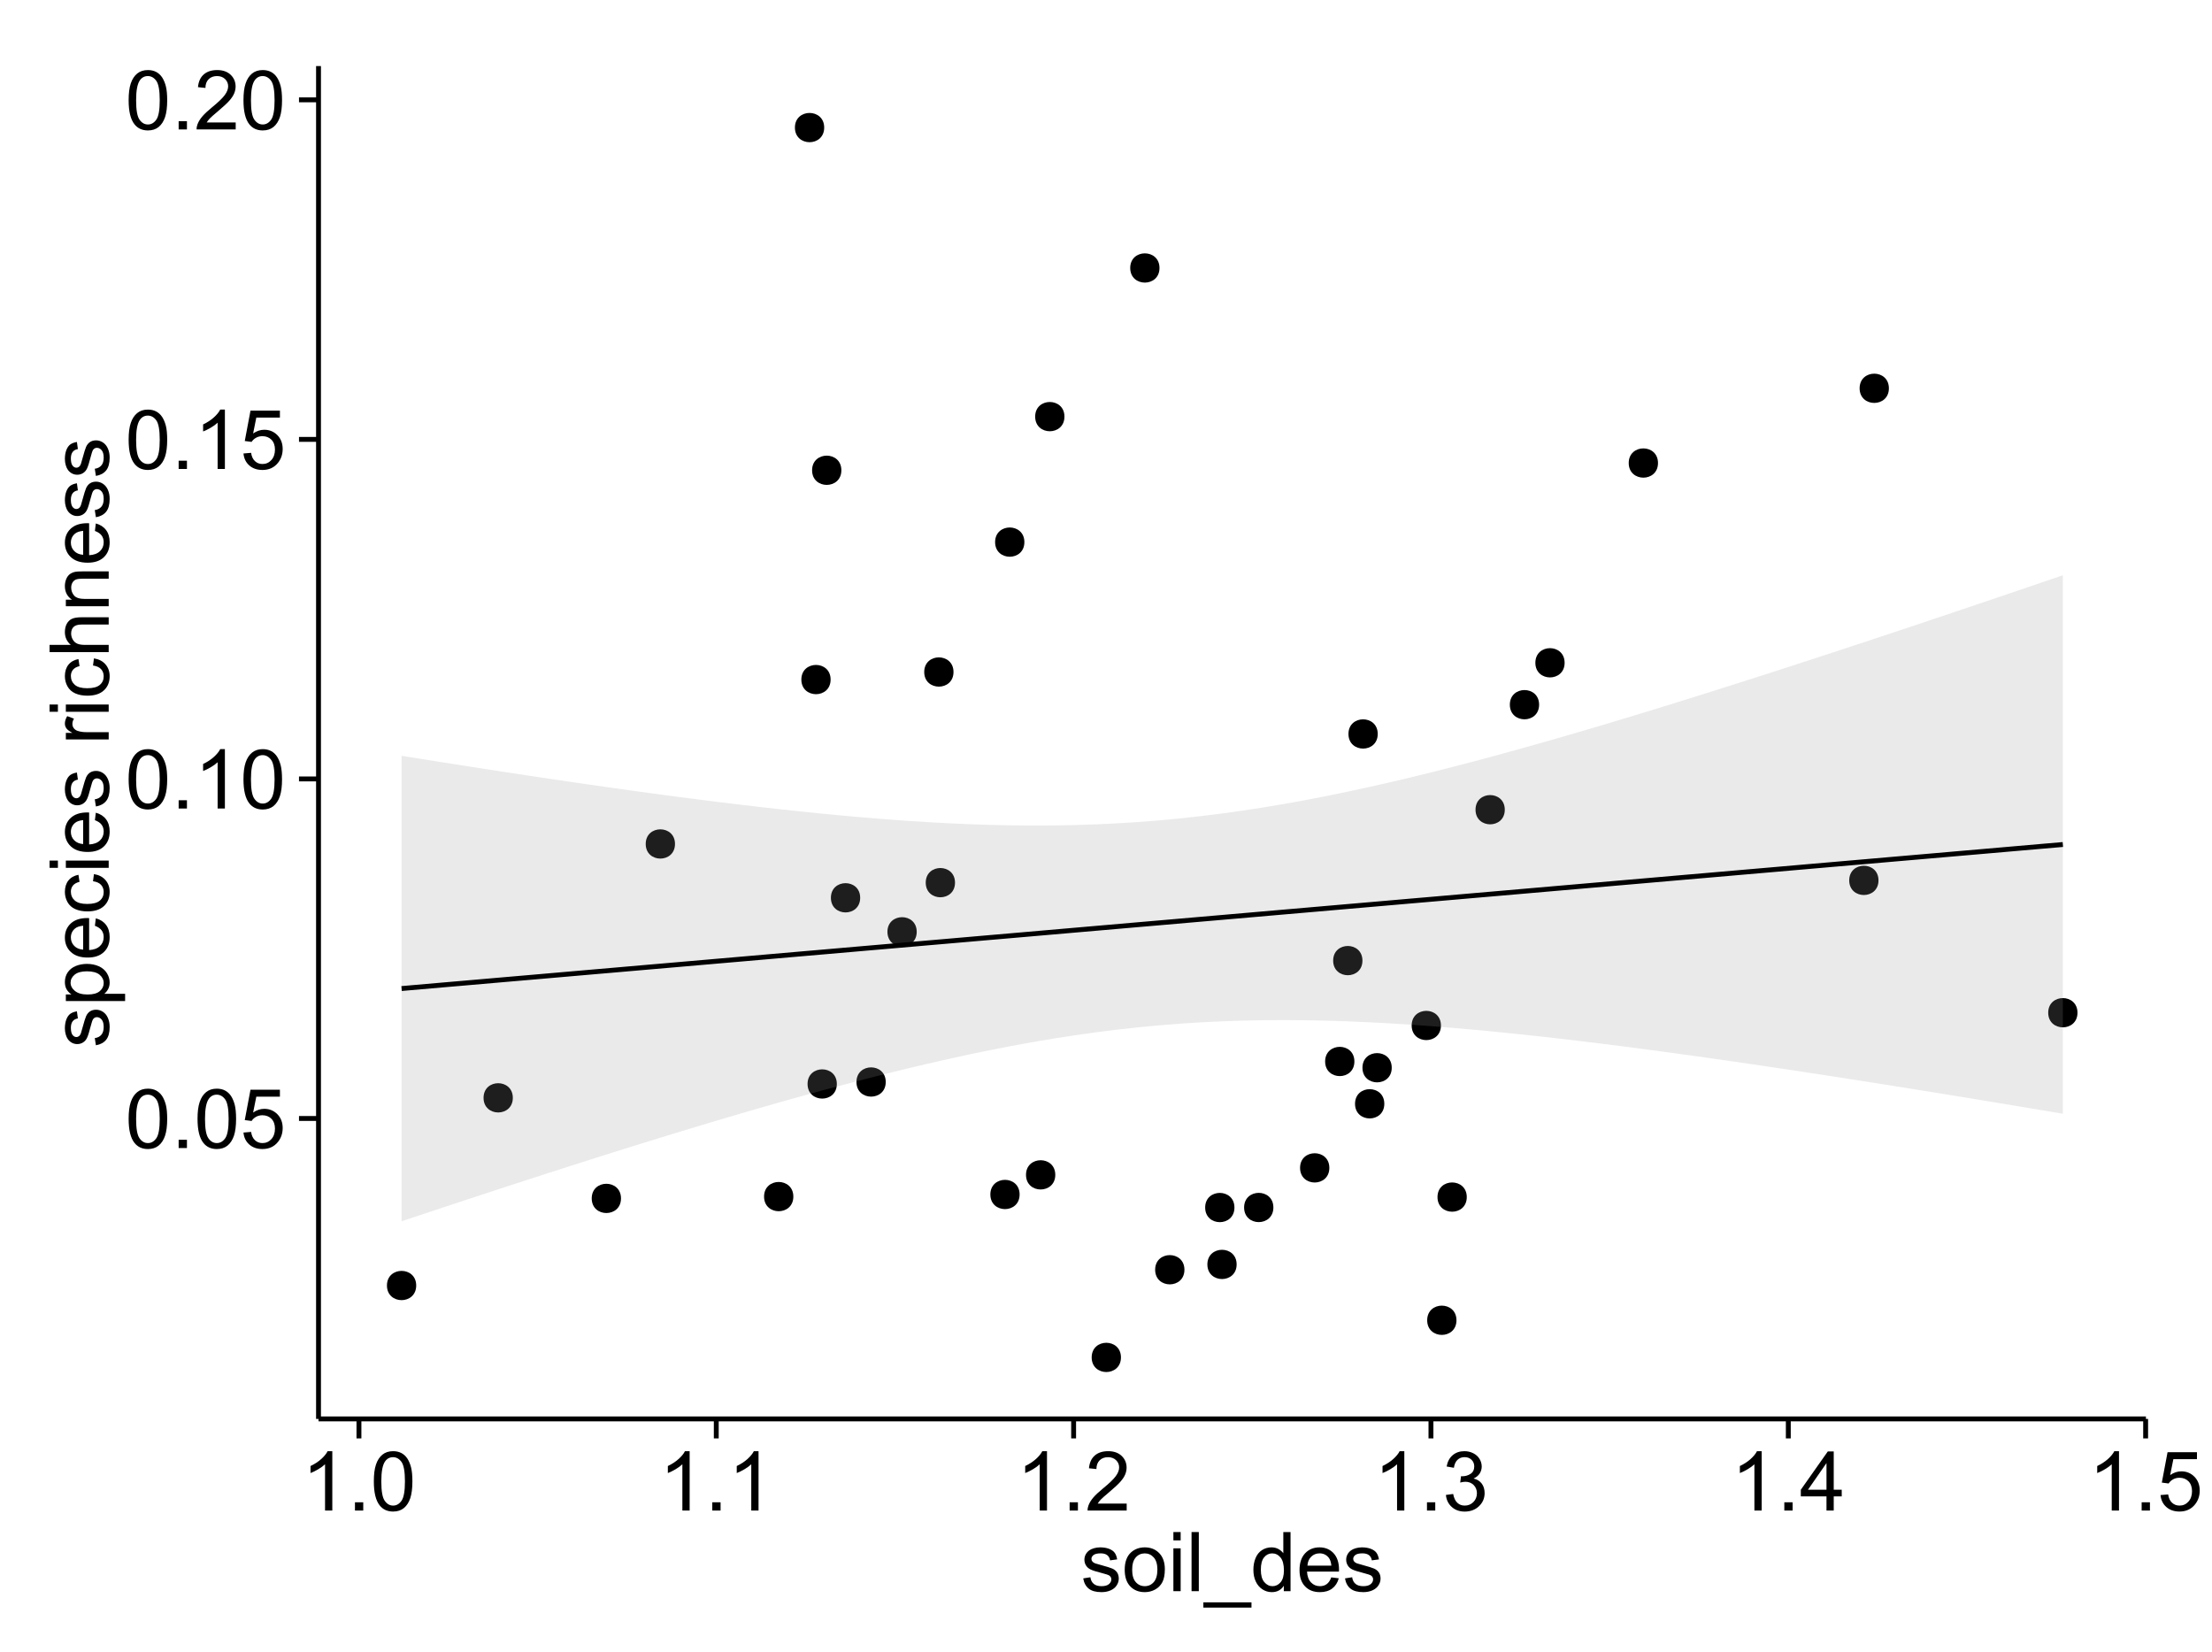 <?xml version="1.0" encoding="UTF-8"?>
<svg xmlns="http://www.w3.org/2000/svg" xmlns:xlink="http://www.w3.org/1999/xlink" width="482pt" height="360pt" viewBox="0 0 482 360" version="1.1">
<defs>
<g>
<symbol overflow="visible" id="glyph0-0">
<path style="stroke:none;" d="M 0.746 -6.355 C 0.742 -7.875 0.898 -9.102 1.215 -10.031 C 1.527 -10.961 1.996 -11.676 2.613 -12.18 C 3.23 -12.684 4.008 -12.938 4.949 -12.938 C 5.637 -12.938 6.242 -12.797 6.766 -12.52 C 7.285 -12.238 7.715 -11.836 8.059 -11.316 C 8.395 -10.789 8.664 -10.152 8.859 -9.398 C 9.051 -8.645 9.145 -7.629 9.148 -6.355 C 9.145 -4.84 8.992 -3.617 8.684 -2.691 C 8.371 -1.762 7.906 -1.047 7.289 -0.539 C 6.672 -0.035 5.891 0.215 4.949 0.219 C 3.703 0.215 2.727 -0.227 2.023 -1.117 C 1.168 -2.188 0.742 -3.934 0.746 -6.355 Z M 2.375 -6.355 C 2.371 -4.234 2.621 -2.824 3.117 -2.129 C 3.609 -1.426 4.219 -1.078 4.949 -1.082 C 5.672 -1.078 6.281 -1.43 6.781 -2.137 C 7.273 -2.836 7.523 -4.242 7.523 -6.355 C 7.523 -8.473 7.273 -9.883 6.781 -10.582 C 6.281 -11.277 5.664 -11.625 4.93 -11.629 C 4.199 -11.625 3.621 -11.316 3.191 -10.703 C 2.645 -9.918 2.371 -8.469 2.375 -6.355 Z M 2.375 -6.355 "/>
</symbol>
<symbol overflow="visible" id="glyph0-1">
<path style="stroke:none;" d="M 1.633 0 L 1.633 -1.801 L 3.438 -1.801 L 3.438 0 Z M 1.633 0 "/>
</symbol>
<symbol overflow="visible" id="glyph0-2">
<path style="stroke:none;" d="M 0.746 -3.375 L 2.406 -3.516 C 2.527 -2.707 2.812 -2.098 3.266 -1.691 C 3.711 -1.281 4.254 -1.078 4.887 -1.082 C 5.648 -1.078 6.293 -1.363 6.82 -1.941 C 7.344 -2.512 7.605 -3.273 7.609 -4.227 C 7.605 -5.125 7.352 -5.84 6.848 -6.363 C 6.34 -6.883 5.676 -7.141 4.859 -7.145 C 4.344 -7.141 3.887 -7.027 3.48 -6.797 C 3.07 -6.566 2.746 -6.266 2.516 -5.898 L 1.027 -6.09 L 2.277 -12.711 L 8.684 -12.711 L 8.684 -11.195 L 3.543 -11.195 L 2.848 -7.734 C 3.621 -8.273 4.43 -8.543 5.281 -8.543 C 6.402 -8.543 7.352 -8.152 8.129 -7.371 C 8.898 -6.59 9.285 -5.586 9.289 -4.367 C 9.285 -3.195 8.945 -2.188 8.27 -1.344 C 7.441 -0.301 6.316 0.215 4.887 0.219 C 3.715 0.215 2.758 -0.109 2.016 -0.766 C 1.273 -1.418 0.848 -2.289 0.746 -3.375 Z M 0.746 -3.375 "/>
</symbol>
<symbol overflow="visible" id="glyph0-3">
<path style="stroke:none;" d="M 6.707 0 L 5.125 0 L 5.125 -10.082 C 4.742 -9.715 4.242 -9.352 3.625 -8.988 C 3.004 -8.625 2.449 -8.352 1.961 -8.172 L 1.961 -9.703 C 2.844 -10.117 3.617 -10.621 4.281 -11.215 C 4.941 -11.805 5.41 -12.379 5.688 -12.938 L 6.707 -12.938 Z M 6.707 0 "/>
</symbol>
<symbol overflow="visible" id="glyph0-4">
<path style="stroke:none;" d="M 9.062 -1.52 L 9.062 0 L 0.547 0 C 0.531 -0.379 0.594 -0.742 0.73 -1.098 C 0.945 -1.676 1.293 -2.25 1.77 -2.812 C 2.246 -3.375 2.934 -4.023 3.84 -4.766 C 5.238 -5.906 6.188 -6.816 6.68 -7.492 C 7.172 -8.16 7.418 -8.793 7.418 -9.395 C 7.418 -10.02 7.191 -10.551 6.746 -10.98 C 6.293 -11.41 5.711 -11.625 4.992 -11.629 C 4.23 -11.625 3.621 -11.395 3.164 -10.941 C 2.703 -10.48 2.469 -9.848 2.469 -9.043 L 0.844 -9.211 C 0.953 -10.422 1.371 -11.344 2.102 -11.984 C 2.824 -12.617 3.801 -12.938 5.027 -12.938 C 6.262 -12.938 7.238 -12.594 7.961 -11.91 C 8.68 -11.223 9.039 -10.371 9.043 -9.359 C 9.039 -8.84 8.934 -8.336 8.727 -7.84 C 8.512 -7.34 8.164 -6.812 7.676 -6.266 C 7.188 -5.711 6.375 -4.957 5.238 -4 C 4.285 -3.199 3.676 -2.66 3.41 -2.379 C 3.141 -2.094 2.918 -1.805 2.742 -1.52 Z M 9.062 -1.52 "/>
</symbol>
<symbol overflow="visible" id="glyph0-5">
<path style="stroke:none;" d="M 0.758 -3.402 L 2.336 -3.613 C 2.516 -2.711 2.824 -2.062 3.266 -1.672 C 3.699 -1.273 4.23 -1.078 4.859 -1.082 C 5.602 -1.078 6.23 -1.336 6.746 -1.855 C 7.254 -2.367 7.512 -3.004 7.516 -3.77 C 7.512 -4.492 7.273 -5.094 6.801 -5.566 C 6.324 -6.035 5.723 -6.27 4.992 -6.273 C 4.691 -6.27 4.316 -6.211 3.875 -6.102 L 4.051 -7.488 C 4.152 -7.473 4.238 -7.465 4.305 -7.469 C 4.977 -7.465 5.582 -7.641 6.125 -7.996 C 6.66 -8.344 6.93 -8.887 6.934 -9.625 C 6.93 -10.199 6.734 -10.68 6.344 -11.062 C 5.949 -11.445 5.441 -11.637 4.824 -11.637 C 4.207 -11.637 3.695 -11.441 3.285 -11.055 C 2.875 -10.668 2.613 -10.09 2.496 -9.316 L 0.914 -9.598 C 1.105 -10.656 1.543 -11.477 2.23 -12.062 C 2.914 -12.645 3.766 -12.938 4.789 -12.938 C 5.488 -12.938 6.137 -12.785 6.73 -12.484 C 7.32 -12.18 7.773 -11.77 8.09 -11.25 C 8.402 -10.727 8.559 -10.172 8.562 -9.59 C 8.559 -9.031 8.41 -8.523 8.113 -8.066 C 7.812 -7.609 7.371 -7.246 6.785 -6.977 C 7.547 -6.801 8.137 -6.438 8.562 -5.883 C 8.98 -5.328 9.191 -4.633 9.195 -3.805 C 9.191 -2.676 8.781 -1.723 7.965 -0.945 C 7.141 -0.164 6.105 0.223 4.852 0.227 C 3.719 0.223 2.777 -0.109 2.035 -0.781 C 1.285 -1.453 0.859 -2.328 0.758 -3.402 Z M 0.758 -3.402 "/>
</symbol>
<symbol overflow="visible" id="glyph0-6">
<path style="stroke:none;" d="M 5.82 0 L 5.82 -3.086 L 0.227 -3.086 L 0.227 -4.535 L 6.109 -12.883 L 7.398 -12.883 L 7.398 -4.535 L 9.141 -4.535 L 9.141 -3.086 L 7.398 -3.086 L 7.398 0 Z M 5.82 -4.535 L 5.82 -10.344 L 1.785 -4.535 Z M 5.82 -4.535 "/>
</symbol>
<symbol overflow="visible" id="glyph0-7">
<path style="stroke:none;" d="M 0.555 -2.785 L 2.117 -3.031 C 2.203 -2.402 2.449 -1.922 2.852 -1.59 C 3.25 -1.254 3.812 -1.09 4.535 -1.09 C 5.262 -1.09 5.801 -1.234 6.152 -1.531 C 6.504 -1.824 6.68 -2.172 6.68 -2.574 C 6.68 -2.926 6.523 -3.207 6.215 -3.418 C 5.996 -3.555 5.457 -3.734 4.598 -3.953 C 3.434 -4.246 2.629 -4.5 2.184 -4.715 C 1.734 -4.926 1.395 -5.223 1.164 -5.602 C 0.93 -5.98 0.812 -6.398 0.816 -6.855 C 0.812 -7.27 0.91 -7.652 1.102 -8.012 C 1.293 -8.363 1.551 -8.66 1.883 -8.895 C 2.125 -9.074 2.461 -9.227 2.887 -9.355 C 3.309 -9.48 3.766 -9.543 4.254 -9.547 C 4.984 -9.543 5.625 -9.438 6.184 -9.23 C 6.734 -9.016 7.145 -8.73 7.41 -8.371 C 7.672 -8.008 7.852 -7.527 7.953 -6.926 L 6.406 -6.715 C 6.332 -7.195 6.129 -7.57 5.793 -7.84 C 5.453 -8.105 4.977 -8.238 4.367 -8.242 C 3.637 -8.238 3.121 -8.117 2.812 -7.883 C 2.5 -7.641 2.344 -7.359 2.348 -7.039 C 2.344 -6.832 2.406 -6.648 2.539 -6.484 C 2.664 -6.312 2.867 -6.172 3.148 -6.062 C 3.301 -6.004 3.766 -5.871 4.543 -5.66 C 5.66 -5.359 6.441 -5.113 6.887 -4.926 C 7.324 -4.734 7.672 -4.457 7.926 -4.094 C 8.176 -3.73 8.301 -3.281 8.305 -2.742 C 8.301 -2.215 8.148 -1.719 7.844 -1.254 C 7.535 -0.785 7.09 -0.422 6.512 -0.172 C 5.926 0.086 5.27 0.211 4.543 0.211 C 3.328 0.211 2.406 -0.039 1.77 -0.543 C 1.133 -1.047 0.727 -1.793 0.555 -2.785 Z M 0.555 -2.785 "/>
</symbol>
<symbol overflow="visible" id="glyph0-8">
<path style="stroke:none;" d="M 0.598 -4.668 C 0.598 -6.391 1.078 -7.672 2.039 -8.508 C 2.84 -9.199 3.816 -9.543 4.977 -9.547 C 6.254 -9.543 7.305 -9.125 8.121 -8.285 C 8.934 -7.441 9.34 -6.277 9.344 -4.797 C 9.34 -3.594 9.16 -2.648 8.801 -1.961 C 8.441 -1.27 7.914 -0.734 7.227 -0.359 C 6.535 0.023 5.785 0.211 4.977 0.211 C 3.664 0.211 2.609 -0.207 1.805 -1.047 C 1 -1.883 0.598 -3.09 0.598 -4.668 Z M 2.223 -4.668 C 2.219 -3.469 2.48 -2.574 3.004 -1.98 C 3.523 -1.387 4.18 -1.09 4.977 -1.09 C 5.758 -1.09 6.41 -1.387 6.934 -1.984 C 7.453 -2.582 7.715 -3.492 7.719 -4.719 C 7.715 -5.871 7.453 -6.746 6.93 -7.344 C 6.402 -7.934 5.75 -8.23 4.977 -8.234 C 4.18 -8.23 3.523 -7.938 3.004 -7.348 C 2.48 -6.754 2.219 -5.859 2.223 -4.668 Z M 2.223 -4.668 "/>
</symbol>
<symbol overflow="visible" id="glyph0-9">
<path style="stroke:none;" d="M 1.195 -11.066 L 1.195 -12.883 L 2.777 -12.883 L 2.777 -11.066 Z M 1.195 0 L 1.195 -9.336 L 2.777 -9.336 L 2.777 0 Z M 1.195 0 "/>
</symbol>
<symbol overflow="visible" id="glyph0-10">
<path style="stroke:none;" d="M 1.152 0 L 1.152 -12.883 L 2.734 -12.883 L 2.734 0 Z M 1.152 0 "/>
</symbol>
<symbol overflow="visible" id="glyph0-11">
<path style="stroke:none;" d="M -0.273 3.578 L -0.273 2.434 L 10.211 2.434 L 10.211 3.578 Z M -0.273 3.578 "/>
</symbol>
<symbol overflow="visible" id="glyph0-12">
<path style="stroke:none;" d="M 7.242 0 L 7.242 -1.18 C 6.648 -0.25 5.777 0.211 4.633 0.211 C 3.887 0.211 3.203 0.008 2.578 -0.402 C 1.953 -0.812 1.469 -1.387 1.129 -2.121 C 0.785 -2.855 0.613 -3.699 0.617 -4.656 C 0.613 -5.586 0.77 -6.43 1.082 -7.191 C 1.391 -7.949 1.855 -8.531 2.477 -8.938 C 3.098 -9.34 3.793 -9.543 4.562 -9.547 C 5.121 -9.543 5.621 -9.426 6.062 -9.188 C 6.5 -8.949 6.859 -8.641 7.137 -8.262 L 7.137 -12.883 L 8.711 -12.883 L 8.711 0 Z M 2.242 -4.656 C 2.238 -3.461 2.488 -2.566 2.996 -1.977 C 3.496 -1.383 4.094 -1.09 4.781 -1.09 C 5.473 -1.09 6.059 -1.371 6.543 -1.938 C 7.023 -2.5 7.266 -3.363 7.27 -4.527 C 7.266 -5.801 7.02 -6.738 6.531 -7.336 C 6.035 -7.934 5.43 -8.23 4.711 -8.234 C 4.008 -8.23 3.418 -7.945 2.949 -7.371 C 2.473 -6.797 2.238 -5.891 2.242 -4.656 Z M 2.242 -4.656 "/>
</symbol>
<symbol overflow="visible" id="glyph0-13">
<path style="stroke:none;" d="M 7.578 -3.008 L 9.211 -2.805 C 8.953 -1.848 8.473 -1.105 7.777 -0.578 C 7.078 -0.051 6.188 0.211 5.105 0.211 C 3.738 0.211 2.656 -0.207 1.859 -1.051 C 1.055 -1.887 0.656 -3.066 0.66 -4.586 C 0.656 -6.156 1.059 -7.375 1.871 -8.246 C 2.676 -9.109 3.727 -9.543 5.02 -9.547 C 6.266 -9.543 7.285 -9.117 8.078 -8.27 C 8.867 -7.418 9.262 -6.223 9.266 -4.684 C 9.262 -4.586 9.258 -4.445 9.254 -4.262 L 2.293 -4.262 C 2.348 -3.234 2.641 -2.449 3.164 -1.906 C 3.684 -1.359 4.332 -1.09 5.117 -1.09 C 5.691 -1.09 6.188 -1.242 6.598 -1.547 C 7.008 -1.852 7.332 -2.336 7.578 -3.008 Z M 2.383 -5.562 L 7.594 -5.562 C 7.523 -6.344 7.324 -6.934 6.996 -7.328 C 6.492 -7.934 5.836 -8.238 5.035 -8.242 C 4.305 -8.238 3.695 -7.996 3.203 -7.512 C 2.707 -7.027 2.434 -6.375 2.383 -5.562 Z M 2.383 -5.562 "/>
</symbol>
<symbol overflow="visible" id="glyph1-0">
<path style="stroke:none;" d="M -2.785 -0.555 L -3.031 -2.117 C -2.402 -2.203 -1.922 -2.449 -1.59 -2.852 C -1.254 -3.25 -1.09 -3.812 -1.09 -4.535 C -1.09 -5.262 -1.234 -5.801 -1.531 -6.152 C -1.824 -6.504 -2.172 -6.68 -2.574 -6.68 C -2.926 -6.68 -3.207 -6.523 -3.418 -6.215 C -3.555 -5.996 -3.734 -5.457 -3.953 -4.598 C -4.246 -3.434 -4.5 -2.629 -4.715 -2.184 C -4.926 -1.734 -5.223 -1.395 -5.602 -1.164 C -5.98 -0.93 -6.398 -0.812 -6.855 -0.816 C -7.27 -0.812 -7.652 -0.91 -8.012 -1.102 C -8.363 -1.293 -8.66 -1.551 -8.895 -1.883 C -9.074 -2.125 -9.227 -2.461 -9.355 -2.887 C -9.48 -3.309 -9.543 -3.766 -9.547 -4.254 C -9.543 -4.984 -9.438 -5.625 -9.23 -6.184 C -9.016 -6.734 -8.73 -7.145 -8.371 -7.41 C -8.008 -7.672 -7.527 -7.852 -6.926 -7.953 L -6.715 -6.406 C -7.195 -6.332 -7.57 -6.129 -7.84 -5.797 C -8.105 -5.457 -8.238 -4.98 -8.242 -4.367 C -8.238 -3.637 -8.117 -3.121 -7.883 -2.812 C -7.641 -2.5 -7.359 -2.344 -7.039 -2.348 C -6.832 -2.344 -6.648 -2.406 -6.484 -2.539 C -6.312 -2.664 -6.172 -2.867 -6.062 -3.148 C -6.004 -3.301 -5.871 -3.766 -5.66 -4.543 C -5.359 -5.66 -5.113 -6.441 -4.926 -6.887 C -4.734 -7.324 -4.457 -7.672 -4.094 -7.926 C -3.73 -8.176 -3.281 -8.301 -2.742 -8.305 C -2.211 -8.301 -1.711 -8.148 -1.25 -7.844 C -0.781 -7.535 -0.422 -7.09 -0.172 -6.512 C 0.086 -5.926 0.211 -5.27 0.211 -4.543 C 0.211 -3.328 -0.039 -2.406 -0.543 -1.77 C -1.047 -1.133 -1.793 -0.727 -2.785 -0.555 Z M -2.785 -0.555 "/>
</symbol>
<symbol overflow="visible" id="glyph1-1">
<path style="stroke:none;" d="M 3.578 -1.188 L -9.336 -1.188 L -9.336 -2.629 L -8.121 -2.629 C -8.594 -2.965 -8.949 -3.348 -9.188 -3.777 C -9.426 -4.203 -9.543 -4.723 -9.547 -5.336 C -9.543 -6.129 -9.34 -6.832 -8.93 -7.445 C -8.516 -8.051 -7.934 -8.512 -7.191 -8.824 C -6.441 -9.133 -5.625 -9.285 -4.738 -9.289 C -3.781 -9.285 -2.922 -9.113 -2.156 -8.773 C -1.391 -8.43 -0.805 -7.934 -0.398 -7.281 C 0.008 -6.625 0.211 -5.938 0.211 -5.219 C 0.211 -4.691 0.102 -4.219 -0.121 -3.801 C -0.344 -3.379 -0.625 -3.035 -0.965 -2.77 L 3.578 -2.77 Z M -4.613 -2.621 C -3.41 -2.613 -2.523 -2.855 -1.949 -3.348 C -1.375 -3.832 -1.09 -4.422 -1.09 -5.117 C -1.09 -5.816 -1.387 -6.418 -1.98 -6.922 C -2.574 -7.418 -3.496 -7.668 -4.746 -7.672 C -5.934 -7.668 -6.824 -7.426 -7.418 -6.938 C -8.008 -6.449 -8.301 -5.863 -8.305 -5.188 C -8.301 -4.508 -7.988 -3.914 -7.359 -3.398 C -6.727 -2.879 -5.809 -2.617 -4.613 -2.621 Z M -4.613 -2.621 "/>
</symbol>
<symbol overflow="visible" id="glyph1-2">
<path style="stroke:none;" d="M -3.004 -7.578 L -2.805 -9.211 C -1.848 -8.953 -1.105 -8.473 -0.578 -7.777 C -0.051 -7.078 0.211 -6.188 0.211 -5.105 C 0.211 -3.738 -0.207 -2.656 -1.051 -1.859 C -1.887 -1.055 -3.066 -0.656 -4.586 -0.66 C -6.156 -0.656 -7.375 -1.059 -8.246 -1.871 C -9.109 -2.676 -9.543 -3.727 -9.547 -5.02 C -9.543 -6.266 -9.117 -7.285 -8.27 -8.078 C -7.418 -8.867 -6.223 -9.262 -4.684 -9.266 C -4.586 -9.262 -4.445 -9.258 -4.262 -9.254 L -4.262 -2.293 C -3.234 -2.348 -2.449 -2.641 -1.906 -3.164 C -1.359 -3.684 -1.09 -4.332 -1.09 -5.117 C -1.09 -5.691 -1.242 -6.188 -1.547 -6.598 C -1.852 -7.008 -2.336 -7.332 -3.004 -7.578 Z M -5.562 -2.383 L -5.562 -7.594 C -6.344 -7.523 -6.934 -7.324 -7.328 -6.996 C -7.934 -6.492 -8.238 -5.836 -8.242 -5.035 C -8.238 -4.305 -7.996 -3.695 -7.512 -3.203 C -7.027 -2.707 -6.375 -2.434 -5.562 -2.383 Z M -5.562 -2.383 "/>
</symbol>
<symbol overflow="visible" id="glyph1-3">
<path style="stroke:none;" d="M -3.418 -7.277 L -3.215 -8.832 C -2.141 -8.66 -1.301 -8.227 -0.699 -7.527 C -0.09 -6.824 0.211 -5.965 0.211 -4.949 C 0.211 -3.668 -0.203 -2.641 -1.039 -1.867 C -1.871 -1.09 -3.07 -0.703 -4.633 -0.703 C -5.637 -0.703 -6.52 -0.867 -7.277 -1.203 C -8.031 -1.535 -8.598 -2.047 -8.977 -2.73 C -9.355 -3.41 -9.543 -4.152 -9.547 -4.957 C -9.543 -5.969 -9.289 -6.797 -8.777 -7.441 C -8.262 -8.086 -7.531 -8.5 -6.59 -8.684 L -6.355 -7.145 C -6.98 -6.996 -7.453 -6.738 -7.77 -6.367 C -8.082 -5.992 -8.238 -5.543 -8.242 -5.02 C -8.238 -4.219 -7.953 -3.57 -7.387 -3.074 C -6.812 -2.574 -5.91 -2.324 -4.676 -2.328 C -3.422 -2.324 -2.508 -2.566 -1.941 -3.047 C -1.371 -3.527 -1.09 -4.152 -1.09 -4.93 C -1.09 -5.547 -1.277 -6.066 -1.66 -6.484 C -2.035 -6.898 -2.621 -7.164 -3.418 -7.277 Z M -3.418 -7.277 "/>
</symbol>
<symbol overflow="visible" id="glyph1-4">
<path style="stroke:none;" d="M -11.066 -1.195 L -12.883 -1.195 L -12.883 -2.777 L -11.066 -2.777 Z M 0 -1.195 L -9.336 -1.195 L -9.336 -2.777 L 0 -2.777 Z M 0 -1.195 "/>
</symbol>
<symbol overflow="visible" id="glyph1-5">
<path style="stroke:none;" d=""/>
</symbol>
<symbol overflow="visible" id="glyph1-6">
<path style="stroke:none;" d="M 0 -1.168 L -9.336 -1.168 L -9.336 -2.594 L -7.918 -2.594 C -8.578 -2.953 -9.016 -3.289 -9.23 -3.598 C -9.438 -3.906 -9.543 -4.242 -9.547 -4.613 C -9.543 -5.145 -9.375 -5.688 -9.035 -6.242 L -7.566 -5.695 C -7.793 -5.309 -7.91 -4.922 -7.91 -4.535 C -7.91 -4.188 -7.805 -3.875 -7.598 -3.602 C -7.387 -3.324 -7.098 -3.129 -6.734 -3.016 C -6.168 -2.836 -5.555 -2.746 -4.887 -2.75 L 0 -2.75 Z M 0 -1.168 "/>
</symbol>
<symbol overflow="visible" id="glyph1-7">
<path style="stroke:none;" d="M 0 -1.188 L -12.883 -1.188 L -12.883 -2.77 L -8.262 -2.77 C -9.117 -3.504 -9.543 -4.434 -9.547 -5.562 C -9.543 -6.25 -9.406 -6.852 -9.137 -7.363 C -8.859 -7.871 -8.484 -8.234 -8.004 -8.457 C -7.523 -8.676 -6.824 -8.789 -5.914 -8.789 L 0 -8.789 L 0 -7.207 L -5.914 -7.207 C -6.703 -7.207 -7.281 -7.035 -7.641 -6.691 C -8 -6.348 -8.18 -5.863 -8.184 -5.238 C -8.18 -4.77 -8.059 -4.328 -7.816 -3.914 C -7.574 -3.5 -7.242 -3.203 -6.828 -3.031 C -6.406 -2.852 -5.832 -2.766 -5.105 -2.77 L 0 -2.77 Z M 0 -1.188 "/>
</symbol>
<symbol overflow="visible" id="glyph1-8">
<path style="stroke:none;" d="M 0 -1.188 L -9.336 -1.188 L -9.336 -2.609 L -8.008 -2.609 C -9.031 -3.293 -9.543 -4.285 -9.547 -5.582 C -9.543 -6.141 -9.441 -6.656 -9.242 -7.133 C -9.035 -7.602 -8.77 -7.957 -8.445 -8.191 C -8.113 -8.426 -7.727 -8.59 -7.277 -8.684 C -6.98 -8.742 -6.465 -8.77 -5.738 -8.773 L 0 -8.773 L 0 -7.188 L -5.68 -7.188 C -6.32 -7.184 -6.801 -7.121 -7.121 -7.004 C -7.438 -6.879 -7.695 -6.66 -7.887 -6.348 C -8.074 -6.031 -8.168 -5.664 -8.172 -5.246 C -8.168 -4.57 -7.953 -3.992 -7.531 -3.504 C -7.102 -3.012 -6.293 -2.766 -5.098 -2.77 L 0 -2.77 Z M 0 -1.188 "/>
</symbol>
</g>
<clipPath id="clip1">
  <path d="M 69.406 14.398 L 468.602 14.398 L 468.602 310.164 L 69.406 310.164 Z M 69.406 14.398 "/>
</clipPath>
</defs>
<g id="surface2291">
<rect x="0" y="0" width="482" height="360" style="fill:rgb(100%,100%,100%);fill-opacity:1;stroke:none;"/>
<rect x="0" y="0" width="482" height="360" style="fill:rgb(100%,100%,100%);fill-opacity:1;stroke:none;"/>
<path style="fill:none;stroke-width:1.063;stroke-linecap:round;stroke-linejoin:round;stroke:rgb(100%,100%,100%);stroke-opacity:1;stroke-miterlimit:10;" d="M 0 360 L 482 360 L 482 0 L 0 0 Z M 0 360 "/>
<g clip-path="url(#clip1)" clip-rule="nonzero">
<path style=" stroke:none;fill-rule:nonzero;fill:rgb(100%,100%,100%);fill-opacity:1;" d="M 69.406 309.168 L 467.602 309.168 L 467.602 14.402 L 69.406 14.402 Z M 69.406 309.168 "/>
<path style=" stroke:none;fill-rule:nonzero;fill:rgb(0%,0%,0%);fill-opacity:1;" d="M 186.371 195.621 C 186.371 198.457 182.117 198.457 182.117 195.621 C 182.117 192.789 186.371 192.789 186.371 195.621 "/>
<path style=" stroke:none;fill-rule:nonzero;fill:rgb(0%,0%,0%);fill-opacity:1;" d="M 181.285 236.188 C 181.285 239.023 177.031 239.023 177.031 236.188 C 177.031 233.355 181.285 233.355 181.285 236.188 "/>
<path style=" stroke:none;fill-rule:nonzero;fill:rgb(0%,0%,0%);fill-opacity:1;" d="M 134.254 261.121 C 134.254 263.957 130.004 263.957 130.004 261.121 C 130.004 258.289 134.254 258.289 134.254 261.121 "/>
<path style=" stroke:none;fill-rule:nonzero;fill:rgb(0%,0%,0%);fill-opacity:1;" d="M 207.031 192.324 C 207.031 195.156 202.781 195.156 202.781 192.324 C 202.781 189.488 207.031 189.488 207.031 192.324 "/>
<path style=" stroke:none;fill-rule:nonzero;fill:rgb(0%,0%,0%);fill-opacity:1;" d="M 230.883 90.777 C 230.883 93.613 226.629 93.613 226.629 90.777 C 226.629 87.941 230.883 87.941 230.883 90.777 "/>
<path style=" stroke:none;fill-rule:nonzero;fill:rgb(0%,0%,0%);fill-opacity:1;" d="M 300.582 240.508 C 300.582 243.344 296.328 243.344 296.328 240.508 C 296.328 237.676 300.582 237.676 300.582 240.508 "/>
<path style=" stroke:none;fill-rule:nonzero;fill:rgb(0%,0%,0%);fill-opacity:1;" d="M 198.691 203.035 C 198.691 205.867 194.441 205.867 194.441 203.035 C 194.441 200.199 198.691 200.199 198.691 203.035 "/>
<path style=" stroke:none;fill-rule:nonzero;fill:rgb(0%,0%,0%);fill-opacity:1;" d="M 146.016 183.891 C 146.016 186.727 141.766 186.727 141.766 183.891 C 141.766 181.055 146.016 181.055 146.016 183.891 "/>
<path style=" stroke:none;fill-rule:nonzero;fill:rgb(0%,0%,0%);fill-opacity:1;" d="M 267.926 263.113 C 267.926 265.945 263.672 265.945 263.672 263.113 C 263.672 260.277 267.926 260.277 267.926 263.113 "/>
<path style=" stroke:none;fill-rule:nonzero;fill:rgb(0%,0%,0%);fill-opacity:1;" d="M 302.199 232.652 C 302.199 235.484 297.945 235.484 297.945 232.652 C 297.945 229.816 302.199 229.816 302.199 232.652 "/>
<path style=" stroke:none;fill-rule:nonzero;fill:rgb(0%,0%,0%);fill-opacity:1;" d="M 179.93 148.07 C 179.93 150.906 175.68 150.906 175.68 148.07 C 175.68 145.234 179.93 145.234 179.93 148.07 "/>
<path style=" stroke:none;fill-rule:nonzero;fill:rgb(0%,0%,0%);fill-opacity:1;" d="M 408.266 191.828 C 408.266 194.664 404.016 194.664 404.016 191.828 C 404.016 188.996 408.266 188.996 408.266 191.828 "/>
<path style=" stroke:none;fill-rule:nonzero;fill:rgb(0%,0%,0%);fill-opacity:1;" d="M 222.152 118.121 C 222.152 120.957 217.898 120.957 217.898 118.121 C 217.898 115.285 222.152 115.285 222.152 118.121 "/>
<path style=" stroke:none;fill-rule:nonzero;fill:rgb(0%,0%,0%);fill-opacity:1;" d="M 410.531 84.609 C 410.531 87.441 406.277 87.441 406.277 84.609 C 406.277 81.773 410.531 81.773 410.531 84.609 "/>
<path style=" stroke:none;fill-rule:nonzero;fill:rgb(0%,0%,0%);fill-opacity:1;" d="M 360.219 100.891 C 360.219 103.727 355.965 103.727 355.965 100.891 C 355.965 98.055 360.219 98.055 360.219 100.891 "/>
<path style=" stroke:none;fill-rule:nonzero;fill:rgb(0%,0%,0%);fill-opacity:1;" d="M 221.113 260.266 C 221.113 263.102 216.863 263.102 216.863 260.266 C 216.863 257.434 221.113 257.434 221.113 260.266 "/>
<path style=" stroke:none;fill-rule:nonzero;fill:rgb(0%,0%,0%);fill-opacity:1;" d="M 288.605 254.469 C 288.605 257.305 284.355 257.305 284.355 254.469 C 284.355 251.633 288.605 251.633 288.605 254.469 "/>
<path style=" stroke:none;fill-rule:nonzero;fill:rgb(0%,0%,0%);fill-opacity:1;" d="M 251.594 58.391 C 251.594 61.227 247.34 61.227 247.34 58.391 C 247.34 55.555 251.594 55.555 251.594 58.391 "/>
<path style=" stroke:none;fill-rule:nonzero;fill:rgb(0%,0%,0%);fill-opacity:1;" d="M 206.707 146.426 C 206.707 149.258 202.453 149.258 202.453 146.426 C 202.453 143.59 206.707 143.59 206.707 146.426 "/>
<path style=" stroke:none;fill-rule:nonzero;fill:rgb(0%,0%,0%);fill-opacity:1;" d="M 191.941 235.758 C 191.941 238.594 187.688 238.594 187.688 235.758 C 187.688 232.926 191.941 232.926 191.941 235.758 "/>
<path style=" stroke:none;fill-rule:nonzero;fill:rgb(0%,0%,0%);fill-opacity:1;" d="M 295.816 209.309 C 295.816 212.141 291.562 212.141 291.562 209.309 C 291.562 206.473 295.816 206.473 295.816 209.309 "/>
<path style=" stroke:none;fill-rule:nonzero;fill:rgb(0%,0%,0%);fill-opacity:1;" d="M 326.832 176.43 C 326.832 179.262 322.582 179.262 322.582 176.43 C 322.582 173.594 326.832 173.594 326.832 176.43 "/>
<path style=" stroke:none;fill-rule:nonzero;fill:rgb(0%,0%,0%);fill-opacity:1;" d="M 316.305 287.676 C 316.305 290.512 312.055 290.512 312.055 287.676 C 312.055 284.84 316.305 284.84 316.305 287.676 "/>
<path style=" stroke:none;fill-rule:nonzero;fill:rgb(0%,0%,0%);fill-opacity:1;" d="M 268.402 275.508 C 268.402 278.34 264.152 278.34 264.152 275.508 C 264.152 272.672 268.402 272.672 268.402 275.508 "/>
<path style=" stroke:none;fill-rule:nonzero;fill:rgb(0%,0%,0%);fill-opacity:1;" d="M 182.27 102.469 C 182.27 105.301 178.02 105.301 178.02 102.469 C 178.02 99.633 182.27 99.633 182.27 102.469 "/>
<path style=" stroke:none;fill-rule:nonzero;fill:rgb(0%,0%,0%);fill-opacity:1;" d="M 178.531 27.797 C 178.531 30.633 174.277 30.633 174.277 27.797 C 174.277 24.965 178.531 24.965 178.531 27.797 "/>
<path style=" stroke:none;fill-rule:nonzero;fill:rgb(0%,0%,0%);fill-opacity:1;" d="M 110.68 239.211 C 110.68 242.047 106.43 242.047 106.43 239.211 C 106.43 236.375 110.68 236.375 110.68 239.211 "/>
<path style=" stroke:none;fill-rule:nonzero;fill:rgb(0%,0%,0%);fill-opacity:1;" d="M 276.41 263.102 C 276.41 265.934 272.16 265.934 272.16 263.102 C 272.16 260.266 276.41 260.266 276.41 263.102 "/>
<path style=" stroke:none;fill-rule:nonzero;fill:rgb(0%,0%,0%);fill-opacity:1;" d="M 228.883 255.992 C 228.883 258.824 224.633 258.824 224.633 255.992 C 224.633 253.156 228.883 253.156 228.883 255.992 "/>
<path style=" stroke:none;fill-rule:nonzero;fill:rgb(0%,0%,0%);fill-opacity:1;" d="M 257.027 276.664 C 257.027 279.5 252.773 279.5 252.773 276.664 C 252.773 273.832 257.027 273.832 257.027 276.664 "/>
<path style=" stroke:none;fill-rule:nonzero;fill:rgb(0%,0%,0%);fill-opacity:1;" d="M 339.871 144.418 C 339.871 147.25 335.621 147.25 335.621 144.418 C 335.621 141.582 339.871 141.582 339.871 144.418 "/>
<path style=" stroke:none;fill-rule:nonzero;fill:rgb(0%,0%,0%);fill-opacity:1;" d="M 451.625 220.664 C 451.625 223.496 447.375 223.496 447.375 220.664 C 447.375 217.828 451.625 217.828 451.625 220.664 "/>
<path style=" stroke:none;fill-rule:nonzero;fill:rgb(0%,0%,0%);fill-opacity:1;" d="M 171.809 260.73 C 171.809 263.562 167.555 263.562 167.555 260.73 C 167.555 257.895 171.809 257.895 171.809 260.73 "/>
<path style=" stroke:none;fill-rule:nonzero;fill:rgb(0%,0%,0%);fill-opacity:1;" d="M 243.195 295.77 C 243.195 298.602 238.941 298.602 238.941 295.77 C 238.941 292.934 243.195 292.934 243.195 295.77 "/>
<path style=" stroke:none;fill-rule:nonzero;fill:rgb(0%,0%,0%);fill-opacity:1;" d="M 334.312 153.543 C 334.312 156.379 330.062 156.379 330.062 153.543 C 330.062 150.711 334.312 150.711 334.312 153.543 "/>
<path style=" stroke:none;fill-rule:nonzero;fill:rgb(0%,0%,0%);fill-opacity:1;" d="M 299.148 159.922 C 299.148 162.758 294.895 162.758 294.895 159.922 C 294.895 157.09 299.148 157.09 299.148 159.922 "/>
<path style=" stroke:none;fill-rule:nonzero;fill:rgb(0%,0%,0%);fill-opacity:1;" d="M 312.922 223.445 C 312.922 226.277 308.668 226.277 308.668 223.445 C 308.668 220.609 312.922 220.609 312.922 223.445 "/>
<path style=" stroke:none;fill-rule:nonzero;fill:rgb(0%,0%,0%);fill-opacity:1;" d="M 294.062 231.285 C 294.062 234.121 289.812 234.121 289.812 231.285 C 289.812 228.453 294.062 228.453 294.062 231.285 "/>
<path style=" stroke:none;fill-rule:nonzero;fill:rgb(0%,0%,0%);fill-opacity:1;" d="M 318.551 260.836 C 318.551 263.668 314.297 263.668 314.297 260.836 C 314.297 258 318.551 258 318.551 260.836 "/>
<path style=" stroke:none;fill-rule:nonzero;fill:rgb(0%,0%,0%);fill-opacity:1;" d="M 89.629 280.102 C 89.629 282.938 85.379 282.938 85.379 280.102 C 85.379 277.27 89.629 277.27 89.629 280.102 "/>
<path style=" stroke:none;fill-rule:nonzero;fill:rgb(0%,0%,0%);fill-opacity:1;" d="M 187.434 195.621 C 187.434 199.875 181.055 199.875 181.055 195.621 C 181.055 191.371 187.434 191.371 187.434 195.621 "/>
<path style=" stroke:none;fill-rule:nonzero;fill:rgb(0%,0%,0%);fill-opacity:1;" d="M 182.348 236.188 C 182.348 240.441 175.969 240.441 175.969 236.188 C 175.969 231.938 182.348 231.938 182.348 236.188 "/>
<path style=" stroke:none;fill-rule:nonzero;fill:rgb(0%,0%,0%);fill-opacity:1;" d="M 135.316 261.121 C 135.316 265.375 128.938 265.375 128.938 261.121 C 128.938 256.871 135.316 256.871 135.316 261.121 "/>
<path style=" stroke:none;fill-rule:nonzero;fill:rgb(0%,0%,0%);fill-opacity:1;" d="M 208.098 192.324 C 208.098 196.574 201.719 196.574 201.719 192.324 C 201.719 188.07 208.098 188.07 208.098 192.324 "/>
<path style=" stroke:none;fill-rule:nonzero;fill:rgb(0%,0%,0%);fill-opacity:1;" d="M 231.945 90.777 C 231.945 95.031 225.566 95.031 225.566 90.777 C 225.566 86.527 231.945 86.527 231.945 90.777 "/>
<path style=" stroke:none;fill-rule:nonzero;fill:rgb(0%,0%,0%);fill-opacity:1;" d="M 301.645 240.508 C 301.645 244.762 295.266 244.762 295.266 240.508 C 295.266 236.258 301.645 236.258 301.645 240.508 "/>
<path style=" stroke:none;fill-rule:nonzero;fill:rgb(0%,0%,0%);fill-opacity:1;" d="M 199.754 203.035 C 199.754 207.285 193.375 207.285 193.375 203.035 C 193.375 198.781 199.754 198.781 199.754 203.035 "/>
<path style=" stroke:none;fill-rule:nonzero;fill:rgb(0%,0%,0%);fill-opacity:1;" d="M 147.082 183.891 C 147.082 188.145 140.703 188.145 140.703 183.891 C 140.703 179.641 147.082 179.641 147.082 183.891 "/>
<path style=" stroke:none;fill-rule:nonzero;fill:rgb(0%,0%,0%);fill-opacity:1;" d="M 268.988 263.113 C 268.988 267.363 262.609 267.363 262.609 263.113 C 262.609 258.859 268.988 258.859 268.988 263.113 "/>
<path style=" stroke:none;fill-rule:nonzero;fill:rgb(0%,0%,0%);fill-opacity:1;" d="M 303.262 232.652 C 303.262 236.902 296.883 236.902 296.883 232.652 C 296.883 228.398 303.262 228.398 303.262 232.652 "/>
<path style=" stroke:none;fill-rule:nonzero;fill:rgb(0%,0%,0%);fill-opacity:1;" d="M 180.992 148.07 C 180.992 152.324 174.617 152.324 174.617 148.07 C 174.617 143.82 180.992 143.82 180.992 148.07 "/>
<path style=" stroke:none;fill-rule:nonzero;fill:rgb(0%,0%,0%);fill-opacity:1;" d="M 409.328 191.828 C 409.328 196.082 402.949 196.082 402.949 191.828 C 402.949 187.578 409.328 187.578 409.328 191.828 "/>
<path style=" stroke:none;fill-rule:nonzero;fill:rgb(0%,0%,0%);fill-opacity:1;" d="M 223.215 118.121 C 223.215 122.375 216.836 122.375 216.836 118.121 C 216.836 113.871 223.215 113.871 223.215 118.121 "/>
<path style=" stroke:none;fill-rule:nonzero;fill:rgb(0%,0%,0%);fill-opacity:1;" d="M 411.594 84.609 C 411.594 88.859 405.215 88.859 405.215 84.609 C 405.215 80.355 411.594 80.355 411.594 84.609 "/>
<path style=" stroke:none;fill-rule:nonzero;fill:rgb(0%,0%,0%);fill-opacity:1;" d="M 361.281 100.891 C 361.281 105.141 354.902 105.141 354.902 100.891 C 354.902 96.637 361.281 96.637 361.281 100.891 "/>
<path style=" stroke:none;fill-rule:nonzero;fill:rgb(0%,0%,0%);fill-opacity:1;" d="M 222.176 260.266 C 222.176 264.52 215.801 264.52 215.801 260.266 C 215.801 256.016 222.176 256.016 222.176 260.266 "/>
<path style=" stroke:none;fill-rule:nonzero;fill:rgb(0%,0%,0%);fill-opacity:1;" d="M 289.668 254.469 C 289.668 258.723 283.289 258.723 283.289 254.469 C 283.289 250.219 289.668 250.219 289.668 254.469 "/>
<path style=" stroke:none;fill-rule:nonzero;fill:rgb(0%,0%,0%);fill-opacity:1;" d="M 252.656 58.391 C 252.656 62.641 246.277 62.641 246.277 58.391 C 246.277 54.137 252.656 54.137 252.656 58.391 "/>
<path style=" stroke:none;fill-rule:nonzero;fill:rgb(0%,0%,0%);fill-opacity:1;" d="M 207.77 146.426 C 207.77 150.676 201.391 150.676 201.391 146.426 C 201.391 142.172 207.77 142.172 207.77 146.426 "/>
<path style=" stroke:none;fill-rule:nonzero;fill:rgb(0%,0%,0%);fill-opacity:1;" d="M 193.004 235.758 C 193.004 240.012 186.625 240.012 186.625 235.758 C 186.625 231.508 193.004 231.508 193.004 235.758 "/>
<path style=" stroke:none;fill-rule:nonzero;fill:rgb(0%,0%,0%);fill-opacity:1;" d="M 296.879 209.309 C 296.879 213.559 290.5 213.559 290.5 209.309 C 290.5 205.055 296.879 205.055 296.879 209.309 "/>
<path style=" stroke:none;fill-rule:nonzero;fill:rgb(0%,0%,0%);fill-opacity:1;" d="M 327.895 176.43 C 327.895 180.68 321.52 180.68 321.52 176.43 C 321.52 172.176 327.895 172.176 327.895 176.43 "/>
<path style=" stroke:none;fill-rule:nonzero;fill:rgb(0%,0%,0%);fill-opacity:1;" d="M 317.367 287.676 C 317.367 291.93 310.988 291.93 310.988 287.676 C 310.988 283.422 317.367 283.422 317.367 287.676 "/>
<path style=" stroke:none;fill-rule:nonzero;fill:rgb(0%,0%,0%);fill-opacity:1;" d="M 269.465 275.508 C 269.465 279.758 263.09 279.758 263.09 275.508 C 263.09 271.254 269.465 271.254 269.465 275.508 "/>
<path style=" stroke:none;fill-rule:nonzero;fill:rgb(0%,0%,0%);fill-opacity:1;" d="M 183.336 102.469 C 183.336 106.719 176.957 106.719 176.957 102.469 C 176.957 98.215 183.336 98.215 183.336 102.469 "/>
<path style=" stroke:none;fill-rule:nonzero;fill:rgb(0%,0%,0%);fill-opacity:1;" d="M 179.594 27.797 C 179.594 32.051 173.215 32.051 173.215 27.797 C 173.215 23.547 179.594 23.547 179.594 27.797 "/>
<path style=" stroke:none;fill-rule:nonzero;fill:rgb(0%,0%,0%);fill-opacity:1;" d="M 111.746 239.211 C 111.746 243.461 105.367 243.461 105.367 239.211 C 105.367 234.957 111.746 234.957 111.746 239.211 "/>
<path style=" stroke:none;fill-rule:nonzero;fill:rgb(0%,0%,0%);fill-opacity:1;" d="M 277.473 263.102 C 277.473 267.352 271.094 267.352 271.094 263.102 C 271.094 258.848 277.473 258.848 277.473 263.102 "/>
<path style=" stroke:none;fill-rule:nonzero;fill:rgb(0%,0%,0%);fill-opacity:1;" d="M 229.949 255.992 C 229.949 260.242 223.57 260.242 223.57 255.992 C 223.57 251.738 229.949 251.738 229.949 255.992 "/>
<path style=" stroke:none;fill-rule:nonzero;fill:rgb(0%,0%,0%);fill-opacity:1;" d="M 258.09 276.664 C 258.09 280.918 251.711 280.918 251.711 276.664 C 251.711 272.414 258.09 272.414 258.09 276.664 "/>
<path style=" stroke:none;fill-rule:nonzero;fill:rgb(0%,0%,0%);fill-opacity:1;" d="M 340.934 144.418 C 340.934 148.668 334.559 148.668 334.559 144.418 C 334.559 140.164 340.934 140.164 340.934 144.418 "/>
<path style=" stroke:none;fill-rule:nonzero;fill:rgb(0%,0%,0%);fill-opacity:1;" d="M 452.688 220.664 C 452.688 224.914 446.312 224.914 446.312 220.664 C 446.312 216.41 452.688 216.41 452.688 220.664 "/>
<path style=" stroke:none;fill-rule:nonzero;fill:rgb(0%,0%,0%);fill-opacity:1;" d="M 172.871 260.73 C 172.871 264.98 166.492 264.98 166.492 260.73 C 166.492 256.477 172.871 256.477 172.871 260.73 "/>
<path style=" stroke:none;fill-rule:nonzero;fill:rgb(0%,0%,0%);fill-opacity:1;" d="M 244.258 295.77 C 244.258 300.02 237.879 300.02 237.879 295.77 C 237.879 291.516 244.258 291.516 244.258 295.77 "/>
<path style=" stroke:none;fill-rule:nonzero;fill:rgb(0%,0%,0%);fill-opacity:1;" d="M 335.375 153.543 C 335.375 157.797 329 157.797 329 153.543 C 329 149.293 335.375 149.293 335.375 153.543 "/>
<path style=" stroke:none;fill-rule:nonzero;fill:rgb(0%,0%,0%);fill-opacity:1;" d="M 300.211 159.922 C 300.211 164.176 293.832 164.176 293.832 159.922 C 293.832 155.672 300.211 155.672 300.211 159.922 "/>
<path style=" stroke:none;fill-rule:nonzero;fill:rgb(0%,0%,0%);fill-opacity:1;" d="M 313.984 223.445 C 313.984 227.695 307.605 227.695 307.605 223.445 C 307.605 219.191 313.984 219.191 313.984 223.445 "/>
<path style=" stroke:none;fill-rule:nonzero;fill:rgb(0%,0%,0%);fill-opacity:1;" d="M 295.125 231.285 C 295.125 235.539 288.75 235.539 288.75 231.285 C 288.75 227.035 295.125 227.035 295.125 231.285 "/>
<path style=" stroke:none;fill-rule:nonzero;fill:rgb(0%,0%,0%);fill-opacity:1;" d="M 319.613 260.836 C 319.613 265.086 313.234 265.086 313.234 260.836 C 313.234 256.582 319.613 256.582 319.613 260.836 "/>
<path style=" stroke:none;fill-rule:nonzero;fill:rgb(0%,0%,0%);fill-opacity:1;" d="M 90.691 280.102 C 90.691 284.355 84.316 284.355 84.316 280.102 C 84.316 275.852 90.691 275.852 90.691 280.102 "/>
<path style=" stroke:none;fill-rule:nonzero;fill:rgb(60%,60%,60%);fill-opacity:0.2;" d="M 87.504 164.684 L 92.086 165.418 L 96.668 166.145 L 101.25 166.863 L 105.832 167.578 L 110.414 168.281 L 114.996 168.977 L 119.578 169.664 L 124.164 170.34 L 128.746 171.004 L 133.328 171.66 L 137.91 172.301 L 142.492 172.93 L 147.074 173.543 L 151.656 174.137 L 156.238 174.719 L 160.82 175.277 L 165.402 175.816 L 169.984 176.332 L 174.566 176.824 L 179.148 177.293 L 183.73 177.727 L 188.312 178.133 L 192.895 178.504 L 197.477 178.84 L 202.059 179.133 L 206.641 179.383 L 211.223 179.586 L 215.809 179.738 L 220.391 179.836 L 224.973 179.875 L 229.555 179.859 L 234.137 179.773 L 238.719 179.625 L 243.301 179.41 L 247.883 179.121 L 252.465 178.766 L 257.047 178.336 L 261.629 177.832 L 266.211 177.262 L 270.793 176.625 L 275.375 175.918 L 279.957 175.148 L 284.539 174.32 L 289.121 173.434 L 293.703 172.488 L 298.285 171.496 L 302.867 170.457 L 307.453 169.375 L 312.035 168.25 L 316.617 167.086 L 321.199 165.891 L 325.781 164.664 L 330.363 163.406 L 334.945 162.121 L 339.527 160.812 L 344.109 159.48 L 348.691 158.129 L 353.273 156.754 L 357.855 155.367 L 362.438 153.961 L 367.02 152.539 L 371.602 151.105 L 376.184 149.656 L 380.766 148.199 L 385.348 146.727 L 389.93 145.25 L 394.512 143.758 L 399.098 142.262 L 403.68 140.754 L 408.262 139.242 L 412.844 137.719 L 417.426 136.191 L 422.008 134.66 L 431.172 131.574 L 435.754 130.023 L 440.336 128.469 L 444.918 126.91 L 449.5 125.348 L 449.5 242.676 L 444.918 241.906 L 440.336 241.141 L 435.754 240.379 L 431.172 239.625 L 426.59 238.875 L 422.008 238.129 L 417.426 237.391 L 412.844 236.656 L 403.68 235.211 L 399.098 234.5 L 394.512 233.797 L 389.93 233.102 L 385.348 232.418 L 380.766 231.742 L 376.184 231.074 L 371.602 230.422 L 367.02 229.785 L 362.438 229.156 L 357.855 228.547 L 353.273 227.949 L 348.691 227.375 L 344.109 226.816 L 339.527 226.277 L 334.945 225.762 L 330.363 225.273 L 325.781 224.809 L 321.199 224.375 L 316.617 223.973 L 312.035 223.605 L 307.453 223.277 L 302.867 222.988 L 298.285 222.742 L 293.703 222.543 L 289.121 222.398 L 284.539 222.305 L 279.957 222.27 L 275.375 222.293 L 270.793 222.383 L 266.211 222.539 L 261.629 222.762 L 257.047 223.055 L 252.465 223.422 L 247.883 223.855 L 243.301 224.363 L 238.719 224.941 L 234.137 225.59 L 229.555 226.301 L 224.973 227.074 L 220.391 227.91 L 215.809 228.805 L 211.223 229.75 L 206.641 230.75 L 202.059 231.793 L 197.477 232.879 L 192.895 234.008 L 188.312 235.176 L 183.73 236.375 L 179.148 237.605 L 174.566 238.867 L 169.984 240.152 L 165.402 241.465 L 160.82 242.797 L 156.238 244.152 L 151.656 245.527 L 147.074 246.918 L 142.492 248.324 L 137.91 249.746 L 133.328 251.184 L 128.746 252.629 L 124.164 254.09 L 119.578 255.562 L 114.996 257.043 L 110.414 258.535 L 105.832 260.031 L 101.25 261.539 L 96.668 263.055 L 92.086 264.574 L 87.504 266.105 Z M 87.504 164.684 "/>
<path style="fill:none;stroke-width:1.063;stroke-linecap:butt;stroke-linejoin:round;stroke:rgb(0%,0%,0%);stroke-opacity:1;stroke-miterlimit:1;" d="M 87.504 215.395 L 96.668 214.598 L 101.25 214.203 L 110.414 213.406 L 114.996 213.012 L 119.578 212.613 L 124.164 212.215 L 128.746 211.816 L 133.328 211.422 L 142.492 210.625 L 147.074 210.23 L 156.238 209.434 L 160.82 209.039 L 174.566 207.844 L 179.148 207.449 L 188.312 206.652 L 192.895 206.258 L 202.059 205.461 L 206.641 205.066 L 211.223 204.668 L 215.809 204.27 L 220.391 203.875 L 234.137 202.68 L 238.719 202.285 L 247.883 201.488 L 252.465 201.094 L 261.629 200.297 L 266.211 199.902 L 279.957 198.707 L 284.539 198.312 L 293.703 197.516 L 298.285 197.121 L 302.867 196.723 L 307.453 196.324 L 312.035 195.93 L 321.199 195.133 L 325.781 194.738 L 339.527 193.543 L 344.109 193.148 L 353.273 192.352 L 357.855 191.957 L 367.02 191.16 L 371.602 190.766 L 380.766 189.969 L 385.348 189.574 L 394.512 188.777 L 399.098 188.379 L 403.68 187.984 L 412.844 187.188 L 417.426 186.793 L 426.59 185.996 L 431.172 185.602 L 444.918 184.406 L 449.5 184.012 "/>
</g>
<path style="fill:none;stroke-width:1.063;stroke-linecap:butt;stroke-linejoin:round;stroke:rgb(0%,0%,0%);stroke-opacity:1;stroke-miterlimit:10;" d="M 69.406 309.168 L 69.406 14.398 "/>
<g style="fill:rgb(0%,0%,0%);fill-opacity:1;">
  <use xlink:href="#glyph0-0" x="27.285" y="250.148"/>
  <use xlink:href="#glyph0-1" x="37.296" y="250.148"/>
  <use xlink:href="#glyph0-0" x="42.297" y="250.148"/>
  <use xlink:href="#glyph0-2" x="52.308" y="250.148"/>
</g>
<g style="fill:rgb(0%,0%,0%);fill-opacity:1;">
  <use xlink:href="#glyph0-0" x="27.285" y="176.168"/>
  <use xlink:href="#glyph0-1" x="37.296" y="176.168"/>
  <use xlink:href="#glyph0-3" x="42.297" y="176.168"/>
  <use xlink:href="#glyph0-0" x="52.308" y="176.168"/>
</g>
<g style="fill:rgb(0%,0%,0%);fill-opacity:1;">
  <use xlink:href="#glyph0-0" x="27.285" y="102.184"/>
  <use xlink:href="#glyph0-1" x="37.296" y="102.184"/>
  <use xlink:href="#glyph0-3" x="42.297" y="102.184"/>
  <use xlink:href="#glyph0-2" x="52.308" y="102.184"/>
</g>
<g style="fill:rgb(0%,0%,0%);fill-opacity:1;">
  <use xlink:href="#glyph0-0" x="27.285" y="28.203"/>
  <use xlink:href="#glyph0-1" x="37.296" y="28.203"/>
  <use xlink:href="#glyph0-4" x="42.297" y="28.203"/>
  <use xlink:href="#glyph0-0" x="52.308" y="28.203"/>
</g>
<path style="fill:none;stroke-width:1.063;stroke-linecap:butt;stroke-linejoin:round;stroke:rgb(0%,0%,0%);stroke-opacity:1;stroke-miterlimit:10;" d="M 65.152 243.707 L 69.406 243.707 "/>
<path style="fill:none;stroke-width:1.063;stroke-linecap:butt;stroke-linejoin:round;stroke:rgb(0%,0%,0%);stroke-opacity:1;stroke-miterlimit:10;" d="M 65.152 169.723 L 69.406 169.723 "/>
<path style="fill:none;stroke-width:1.063;stroke-linecap:butt;stroke-linejoin:round;stroke:rgb(0%,0%,0%);stroke-opacity:1;stroke-miterlimit:10;" d="M 65.152 95.742 L 69.406 95.742 "/>
<path style="fill:none;stroke-width:1.063;stroke-linecap:butt;stroke-linejoin:round;stroke:rgb(0%,0%,0%);stroke-opacity:1;stroke-miterlimit:10;" d="M 65.152 21.758 L 69.406 21.758 "/>
<path style="fill:none;stroke-width:1.063;stroke-linecap:butt;stroke-linejoin:round;stroke:rgb(0%,0%,0%);stroke-opacity:1;stroke-miterlimit:10;" d="M 69.406 309.168 L 467.602 309.168 "/>
<path style="fill:none;stroke-width:1.063;stroke-linecap:butt;stroke-linejoin:round;stroke:rgb(0%,0%,0%);stroke-opacity:1;stroke-miterlimit:10;" d="M 78.215 313.418 L 78.215 309.168 "/>
<path style="fill:none;stroke-width:1.063;stroke-linecap:butt;stroke-linejoin:round;stroke:rgb(0%,0%,0%);stroke-opacity:1;stroke-miterlimit:10;" d="M 156.078 313.418 L 156.078 309.168 "/>
<path style="fill:none;stroke-width:1.063;stroke-linecap:butt;stroke-linejoin:round;stroke:rgb(0%,0%,0%);stroke-opacity:1;stroke-miterlimit:10;" d="M 233.945 313.418 L 233.945 309.168 "/>
<path style="fill:none;stroke-width:1.063;stroke-linecap:butt;stroke-linejoin:round;stroke:rgb(0%,0%,0%);stroke-opacity:1;stroke-miterlimit:10;" d="M 311.809 313.418 L 311.809 309.168 "/>
<path style="fill:none;stroke-width:1.063;stroke-linecap:butt;stroke-linejoin:round;stroke:rgb(0%,0%,0%);stroke-opacity:1;stroke-miterlimit:10;" d="M 389.676 313.418 L 389.676 309.168 "/>
<path style="fill:none;stroke-width:1.063;stroke-linecap:butt;stroke-linejoin:round;stroke:rgb(0%,0%,0%);stroke-opacity:1;stroke-miterlimit:10;" d="M 467.539 313.418 L 467.539 309.168 "/>
<g style="fill:rgb(0%,0%,0%);fill-opacity:1;">
  <use xlink:href="#glyph0-3" x="65.703" y="329.137"/>
  <use xlink:href="#glyph0-1" x="75.714" y="329.137"/>
  <use xlink:href="#glyph0-0" x="80.715" y="329.137"/>
</g>
<g style="fill:rgb(0%,0%,0%);fill-opacity:1;">
  <use xlink:href="#glyph0-3" x="143.566" y="329.137"/>
  <use xlink:href="#glyph0-1" x="153.577" y="329.137"/>
  <use xlink:href="#glyph0-3" x="158.578" y="329.137"/>
</g>
<g style="fill:rgb(0%,0%,0%);fill-opacity:1;">
  <use xlink:href="#glyph0-3" x="221.434" y="329.137"/>
  <use xlink:href="#glyph0-1" x="231.444" y="329.137"/>
  <use xlink:href="#glyph0-4" x="236.445" y="329.137"/>
</g>
<g style="fill:rgb(0%,0%,0%);fill-opacity:1;">
  <use xlink:href="#glyph0-3" x="299.297" y="329.137"/>
  <use xlink:href="#glyph0-1" x="309.308" y="329.137"/>
  <use xlink:href="#glyph0-5" x="314.309" y="329.137"/>
</g>
<g style="fill:rgb(0%,0%,0%);fill-opacity:1;">
  <use xlink:href="#glyph0-3" x="377.164" y="329.137"/>
  <use xlink:href="#glyph0-1" x="387.175" y="329.137"/>
  <use xlink:href="#glyph0-6" x="392.176" y="329.137"/>
</g>
<g style="fill:rgb(0%,0%,0%);fill-opacity:1;">
  <use xlink:href="#glyph0-3" x="455.027" y="329.137"/>
  <use xlink:href="#glyph0-1" x="465.038" y="329.137"/>
  <use xlink:href="#glyph0-2" x="470.039" y="329.137"/>
</g>
<g style="fill:rgb(0%,0%,0%);fill-opacity:1;">
  <use xlink:href="#glyph0-7" x="235.48" y="346.703"/>
  <use xlink:href="#glyph0-8" x="244.48" y="346.703"/>
  <use xlink:href="#glyph0-9" x="254.491" y="346.703"/>
  <use xlink:href="#glyph0-10" x="258.49" y="346.703"/>
  <use xlink:href="#glyph0-11" x="262.489" y="346.703"/>
  <use xlink:href="#glyph0-12" x="272.5" y="346.703"/>
  <use xlink:href="#glyph0-13" x="282.511" y="346.703"/>
  <use xlink:href="#glyph0-7" x="292.521" y="346.703"/>
</g>
<g style="fill:rgb(0%,0%,0%);fill-opacity:1;">
  <use xlink:href="#glyph1-0" x="23.684" y="228.312"/>
  <use xlink:href="#glyph1-1" x="23.684" y="219.312"/>
  <use xlink:href="#glyph1-2" x="23.684" y="209.302"/>
  <use xlink:href="#glyph1-3" x="23.684" y="199.291"/>
  <use xlink:href="#glyph1-4" x="23.684" y="190.291"/>
  <use xlink:href="#glyph1-2" x="23.684" y="186.292"/>
  <use xlink:href="#glyph1-0" x="23.684" y="176.281"/>
  <use xlink:href="#glyph1-5" x="23.684" y="167.281"/>
  <use xlink:href="#glyph1-6" x="23.684" y="162.28"/>
  <use xlink:href="#glyph1-4" x="23.684" y="156.286"/>
  <use xlink:href="#glyph1-3" x="23.684" y="152.287"/>
  <use xlink:href="#glyph1-7" x="23.684" y="143.287"/>
  <use xlink:href="#glyph1-8" x="23.684" y="133.276"/>
  <use xlink:href="#glyph1-2" x="23.684" y="123.266"/>
  <use xlink:href="#glyph1-0" x="23.684" y="113.255"/>
  <use xlink:href="#glyph1-0" x="23.684" y="104.255"/>
</g>
</g>
</svg>
